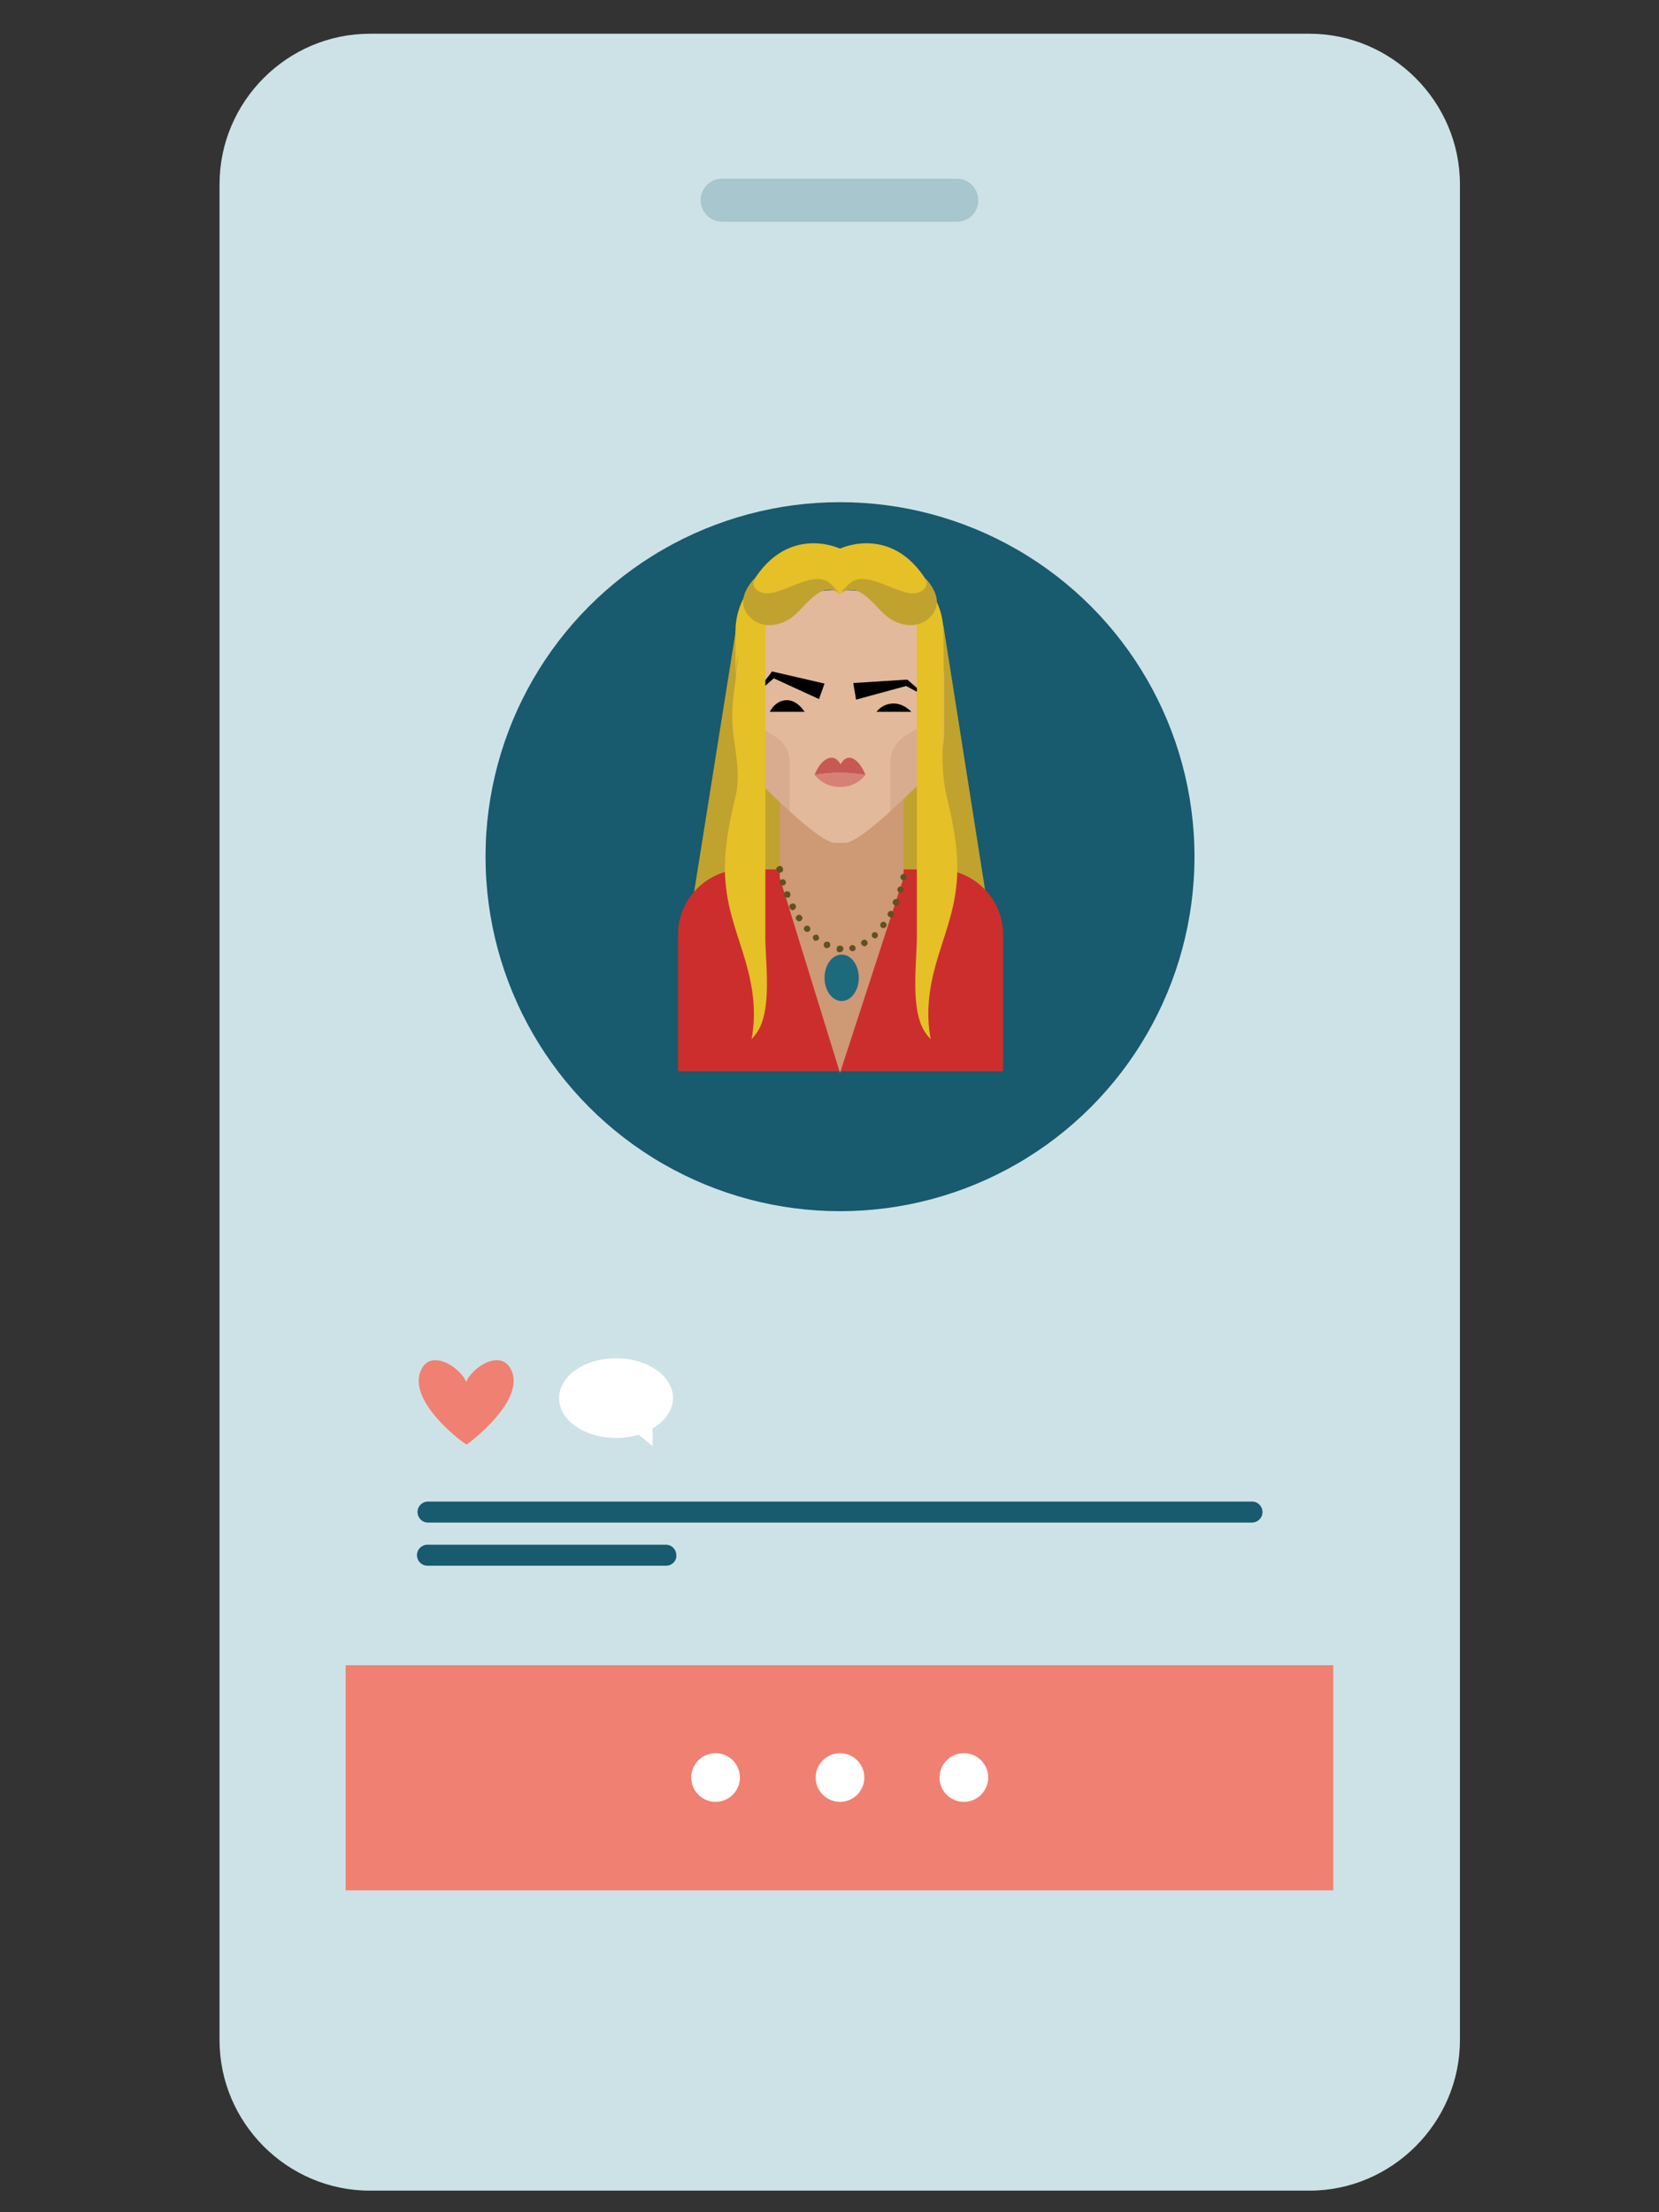 <?xml version="1.0" encoding="utf-8"?>
<!-- Generator: Adobe Illustrator 24.0.1, SVG Export Plug-In . SVG Version: 6.00 Build 0)  -->
<svg version="1.1" xmlns="http://www.w3.org/2000/svg" xmlns:xlink="http://www.w3.org/1999/xlink" x="0px" y="0px"
	 viewBox="0 0 300 400" style="enable-background:new 0 0 300 400;" xml:space="preserve">
<rect x="0" y="0" width="300" height="400" fill="#333333" stroke="none"/>
<style type="text/css">
	.st0{fill:#CDE2E7;}
	.st1{fill:#F08071;}
	.st2{fill:#A7C6CD;}
	.st3{fill:#FFFFFF;}
	.st4{fill:#185A6E;}
	.st5{fill:#C0A22F;}
	.st6{fill:#CC2E2E;}
	.st7{fill:#CE9975;}
	.st8{fill:#E2B99A;}
	.st9{fill:#E5C026;}
	.st10{fill:#C75955;}
	.st11{fill:#D78076;}
	.st12{fill:#D8AC8E;}
	.st13{fill:#1D6A7C;}
	.st14{fill:#605121;}
</style>
<g id="Layer_1">
	<path class="st0" d="M236.8,396.1H66.9c-15,0-27.2-12.3-27.2-27.2V33.3c0-14.9,12.2-27.2,27.2-27.2h169.9
		c14.9,0,27.2,12.3,27.2,27.2v335.6C264,383.8,251.7,396.1,236.8,396.1z"/>
	<rect x="62.5" y="301.1" class="st1" width="178.6" height="40.7"/>
	<path class="st2" d="M173,40.1h-42.4c-2.1,0-3.9-1.7-3.9-3.9l0,0c0-2.1,1.7-3.9,3.9-3.9H173c2.1,0,3.9,1.7,3.9,3.9l0,0
		C176.9,38.4,175.2,40.1,173,40.1z"/>
	<circle class="st3" cx="129.4" cy="321.4" r="4.4"/>
	<circle class="st3" cx="151.9" cy="321.4" r="4.4"/>
	<circle class="st3" cx="174.3" cy="321.4" r="4.4"/>
	<path class="st1" d="M92.4,247.6c-1.7-3.3-5.9-1.1-7.7,1.5c-0.1,0.2-0.3,0.5-0.4,0.8c-0.1-0.3-0.3-0.6-0.4-0.8
		c-1.8-2.6-6.1-4.8-7.7-1.5c-2.8,5.5,7.3,13.2,8.2,13.6C85.1,260.7,95.2,253.1,92.4,247.6z"/>
	<path class="st3" d="M121.7,252.8c0-4-4.6-7.2-10.3-7.2s-10.3,3.2-10.3,7.2s4.6,7.2,10.3,7.2c1.5,0,2.9-0.2,4.1-0.6l2.5,2.1v-3.2
		C120.2,257,121.7,255,121.7,252.8z"/>
	<path class="st4" d="M226.4,275.3h-149c-1.1,0-1.9-0.9-1.9-1.9l0,0c0-1.1,0.9-1.9,1.9-1.9h149c1.1,0,1.9,0.9,1.9,1.9l0,0
		C228.3,274.5,227.4,275.3,226.4,275.3z"/>
	<path class="st4" d="M120.5,283.1H77.3c-1.1,0-1.9-0.9-1.9-1.9l0,0c0-1.1,0.9-1.9,1.9-1.9h43.1c1.1,0,1.9,0.9,1.9,1.9l0,0
		C122.4,282.2,121.5,283.1,120.5,283.1z"/>
	<circle class="st4" cx="151.9" cy="154.9" r="64.1"/>
	<g>
		<polygon class="st5" points="133.2,113.1 124.7,166.4 147.1,166.4 143.9,113.1 		"/>
		<polygon class="st5" points="170.6,113.1 179,166.4 156.5,166.4 159.8,113.1 		"/>
		<path class="st6" d="M181.5,193.7h-58.9V169c0-6.5,5.3-11.8,11.8-11.8h35.2c6.5,0,11.8,5.3,11.8,11.8V193.7z"/>
		<polyline class="st7" points="141,157.8 141,137 163.4,137 163.4,158.7 151.9,194 141,158.7 141,157.8 		"/>
		<path class="st8" d="M170.7,132.7L170.7,132.7c0,2.5-0.8,4.9-2.4,6.9c0,0-3,3.1-6.4,6.2c-0.2,0.2-0.4,0.3-0.5,0.5
			c-0.1,0.1-0.3,0.3-0.4,0.4c0,0,0,0-0.1,0.1c-3.2,2.9-6.6,5.6-8.1,5.6H151c-1.5,0-4.9-2.7-8.1-5.6c0,0,0,0-0.1-0.1
			c0,0-0.1-0.1-0.1-0.1c-0.1-0.1-0.3-0.3-0.4-0.4c-3.6-3.3-6.8-6.6-6.8-6.6c-1.5-1.9-2.4-4.4-2.4-6.8v-10c0-10,8.1-16.1,18.1-16.1
			h1.4c9.6,0,17.5,5.6,18.1,15.1l0,1.9l0,5.1L170.7,132.7z"/>
		<path class="st9" d="M170.6,121.7c-0.5-9.5-8.4-15.1-18.1-15.1l-0.7,0.9l-0.9-0.9c-10,0-17.9,6.1-17.9,16.1v-8.6
			c0-8.2,8-14.9,16.3-14.9h5c8.2,0,16.2,6.7,16.3,14.9L170.6,121.7z"/>
		<g>
			<path d="M161.6,127.2c-1.3,0-2.4,0.6-3.1,1.5h6.3C163.9,127.8,162.8,127.2,161.6,127.2z"/>
			<path d="M142.3,126.6c-1.3,0-2.4,0.8-3.1,2.1h6.3C144.6,127.4,143.5,126.6,142.3,126.6z"/>
			<polygon points="154.3,123.5 163.8,122.9 164.1,122.9 164.2,123 167.9,126.2 163.6,123.9 164,124 154.8,126.5 			"/>
			<polygon points="148.1,126.4 139.6,122.5 140.2,122.4 135.9,126.2 139.4,121.7 139.6,121.4 140,121.5 149.1,123.6 			"/>
		</g>
		<g>
			<g>
				<path class="st10" d="M156.5,140.1c-3.7-0.5-5.6-0.5-9.2,0c0.7-1.8,1.9-3.1,3.1-3.1c0.7,0,1.2,0.5,1.6,1.2
					c0.4-0.7,0.9-1.2,1.6-1.2C154.6,137,155.8,138.3,156.5,140.1z"/>
				<path class="st11" d="M147.3,140.1c1.1,1.4,2.8,2.2,4.6,2.2c1.9,0,3.5-0.8,4.6-2.2C152.8,139.6,151,139.6,147.3,140.1z"/>
			</g>
		</g>
		<g>
			<path class="st12" d="M170.7,132.7c0,2.5-0.8,4.9-2.4,6.9c0,0-3,3.1-6.4,6.2c-0.2,0.2-0.4,0.3-0.5,0.5c-0.1,0.1-0.3,0.3-0.4,0.4
				V138c0-2,1-3.9,2.8-5l6.9-4.3L170.7,132.7z"/>
			<path class="st12" d="M142.8,138v8.7c0,0-0.1-0.1-0.1-0.1c-0.1-0.1-0.3-0.3-0.4-0.4c-3.6-3.3-6.8-6.6-6.8-6.6
				c-1.5-1.9-2.4-4.4-2.4-6.8v-4l6.9,4.3C141.8,134.1,142.8,135.9,142.8,138z"/>
		</g>
		<g>
			<path class="st9" d="M151.9,99.2c0,0-10.8-5.2-17.1,8.5l13.8-4.4L151.9,99.2z"/>
			<path class="st9" d="M151.9,99.2c0,0,10.8-5.2,17.1,8.5l-13.8-4.4L151.9,99.2z"/>
		</g>
		<path class="st9" d="M166.8,185.8c0.4,0.8,0.9,1.5,1.5,2.1c-0.9-4.7-0.3-9.2,1-13.8c1.3-4.5,3.1-8.9,3.6-13.6
			c0.7-5.5-0.4-11.1-1.7-16.5c-1.2-4.9-0.6-10.1-0.6-15.1c0-4.1,0-8.2,0-12.3c0-0.4-0.4-3.5-0.7-3.7l-4.1-1.6c0,0.2,0,0.4,0,0.5
			c0,11.8,0,21.6,0,33.3c0,7.9,0,15.8,0,23.6C165.9,173.1,164.6,181.2,166.8,185.8z"/>
		<path class="st9" d="M137.4,185.8c-0.4,0.8-0.9,1.5-1.5,2.1c0.9-4.7,0.3-9.2-1-13.8c-1.3-4.5-3.1-8.9-3.6-13.6
			c-0.7-5.5,0.4-11.1,1.7-16.5c1.2-4.9-0.6-9.5-0.6-14.5c0-4.1,1.2-8.8,1.2-12.9c0-0.4-0.4-2.3,0-2.5l4.8-2.8c0,0.2,0,4,0,4.2
			c0,11.8,0,17.9,0,29.7c0,7.9,0,15.8,0,23.6C138.3,173.1,139.6,181.2,137.4,185.8z"/>
		<g>
			<path class="st5" d="M157.5,104.9c2,0.5,3.9,1.5,5.9,2.1c1,0.3,2,0.5,3,0c1-0.4,1.5-1.6,0.9-2.5c1.3,1.4,2.5,3.4,2,5.2
				c-0.5,1.8-2.2,3.1-4,3.3c-1.8,0.2-3.7-0.5-5.1-1.7c-1.4-1.2-2.5-2.7-4-3.8c-1.4-1-2.9-1.4-4.2-0.1
				C153.5,105.3,154.5,104.2,157.5,104.9z"/>
			<path class="st5" d="M146.3,104.9c-2,0.5-3.9,1.5-5.9,2.1c-1,0.3-2,0.5-3,0c-1-0.4-1.5-1.6-0.9-2.5c-1.3,1.4-2.5,3.4-2,5.2
				c0.5,1.8,2.2,3.1,4,3.3c1.8,0.2,3.7-0.5,5.1-1.7c1.4-1.2,2.5-2.7,4-3.8c1.4-1,2.9-1.4,4.2-0.1
				C150.2,105.3,149.2,104.2,146.3,104.9z"/>
		</g>
		<ellipse class="st13" cx="152.2" cy="176.8" rx="3.1" ry="4.2"/>
		<g>
			<path class="st14" d="M151.8,172.2L151.8,172.2L151.8,172.2c-0.3,0-0.6-0.3-0.5-0.7l0,0c0-0.3,0.3-0.6,0.7-0.5l0,0
				c0.3,0,0.6,0.3,0.5,0.7l0,0C152.4,172,152.1,172.2,151.8,172.2L151.8,172.2C151.8,172.2,151.8,172.2,151.8,172.2z M153.6,171.6
				c-0.1-0.3,0.1-0.6,0.4-0.7l0,0c0.3-0.1,0.6,0.1,0.7,0.4l0,0c0.1,0.3-0.1,0.6-0.4,0.7l0,0c0,0-0.1,0-0.1,0l0,0
				C153.9,172,153.7,171.8,153.6,171.6z M149.3,171.4c-0.3-0.1-0.4-0.5-0.3-0.8l0,0c0.1-0.3,0.5-0.4,0.8-0.3l0,0
				c0.3,0.1,0.4,0.5,0.3,0.8l0,0c-0.1,0.2-0.3,0.3-0.5,0.3l0,0C149.5,171.5,149.4,171.5,149.3,171.4z M155.8,170.8
				c-0.2-0.3-0.1-0.6,0.2-0.8l0,0c0.3-0.2,0.6-0.1,0.8,0.2l0,0c0.2,0.3,0.1,0.6-0.2,0.8l0,0c-0.1,0.1-0.2,0.1-0.3,0.1l0,0
				C156.2,171.1,156,171,155.8,170.8z M147.2,170L147.2,170L147.2,170c-0.2-0.2-0.3-0.6-0.1-0.8l0,0c0.2-0.2,0.6-0.3,0.8-0.1l0,0
				c0.2,0.2,0.3,0.6,0.1,0.8l0,0c-0.1,0.1-0.3,0.2-0.5,0.2l0,0C147.5,170.2,147.3,170.1,147.2,170z M157.8,169.5
				c-0.2-0.2-0.2-0.6,0-0.8l0,0c0.2-0.2,0.6-0.2,0.8,0l0,0c0.2,0.2,0.2,0.6,0,0.8l0,0c-0.1,0.1-0.3,0.2-0.4,0.2l0,0
				C158.1,169.6,157.9,169.6,157.8,169.5z M145.5,168.3L145.5,168.3L145.5,168.3c-0.2-0.3-0.2-0.6,0.1-0.8l0,0
				c0.2-0.2,0.6-0.2,0.8,0.1h0c0.2,0.2,0.2,0.6-0.1,0.8l0,0c-0.1,0.1-0.2,0.1-0.4,0.1l0,0C145.8,168.5,145.6,168.4,145.5,168.3z
				 M159.4,167.7c-0.3-0.2-0.3-0.6-0.1-0.8l0,0c0.2-0.3,0.6-0.3,0.8-0.1l0,0c0.3,0.2,0.3,0.6,0.1,0.8l0,0l0,0l0,0
				c-0.1,0.2-0.3,0.2-0.5,0.2l0,0C159.6,167.9,159.5,167.8,159.4,167.7z M144,166.3L144,166.3L144,166.3c-0.2-0.3-0.1-0.6,0.2-0.8
				l0,0c0.3-0.2,0.6-0.1,0.8,0.2h0c0.2,0.3,0.1,0.6-0.2,0.8l0,0c-0.1,0.1-0.2,0.1-0.3,0.1l0,0C144.4,166.6,144.2,166.5,144,166.3z
				 M160.8,165.8c-0.3-0.2-0.4-0.5-0.2-0.8l0,0c0.2-0.3,0.5-0.4,0.8-0.2l0,0c0.3,0.2,0.4,0.5,0.2,0.8l0,0c0,0,0,0,0,0l0,0
				c-0.1,0.2-0.3,0.3-0.5,0.3l0,0C160.9,165.8,160.8,165.8,160.8,165.8z M142.8,164.2L142.8,164.2L142.8,164.2
				c-0.2-0.3,0-0.6,0.3-0.8l0,0c0.3-0.1,0.7,0,0.8,0.3l0,0c0.1,0.3,0,0.6-0.3,0.8l0,0c-0.1,0-0.2,0.1-0.3,0.1l0,0
				C143.1,164.5,142.9,164.4,142.8,164.2z M161.8,163.7c-0.3-0.1-0.5-0.5-0.3-0.8l0,0c0.1-0.3,0.5-0.4,0.8-0.3l0,0
				c0.3,0.1,0.5,0.5,0.3,0.8l0,0c-0.1,0.2-0.3,0.4-0.6,0.4l0,0C162,163.7,161.9,163.7,161.8,163.7z M141.8,162
				c-0.1-0.3,0-0.6,0.3-0.8l0,0c0.3-0.1,0.7,0,0.8,0.3l0,0c0.1,0.3,0,0.7-0.3,0.8l0,0c-0.1,0-0.1,0-0.2,0l0,0
				C142.2,162.3,141.9,162.2,141.8,162z M162.7,161.4c-0.3-0.1-0.5-0.4-0.4-0.7l0,0c0.1-0.3,0.4-0.5,0.7-0.4l0,0
				c0.3,0.1,0.5,0.4,0.4,0.7l0,0c-0.1,0.3-0.3,0.4-0.6,0.4l0,0C162.8,161.5,162.7,161.5,162.7,161.4z M141,159.7
				c-0.1-0.3,0.1-0.6,0.4-0.7l0,0c0.3-0.1,0.6,0.1,0.7,0.4l0,0c0.1,0.3-0.1,0.6-0.4,0.7l0,0c-0.1,0-0.1,0-0.2,0l0,0
				C141.3,160.1,141.1,159.9,141,159.7z M163.3,159.2c-0.3-0.1-0.5-0.4-0.5-0.7l0,0c0.1-0.3,0.4-0.5,0.7-0.5l0,0
				c0.3,0.1,0.5,0.4,0.5,0.7l0,0c0,0,0,0,0,0l0,0c-0.1,0.3-0.3,0.5-0.6,0.5l0,0C163.4,159.2,163.4,159.2,163.3,159.2z M140.4,157.3
				L140.4,157.3L140.4,157.3c-0.1-0.3,0.1-0.6,0.5-0.7l0,0c0.3-0.1,0.6,0.1,0.7,0.5h0c0.1,0.3-0.1,0.6-0.5,0.7l0,0c0,0-0.1,0-0.1,0
				l0,0C140.7,157.8,140.5,157.6,140.4,157.3z"/>
		</g>
	</g>
</g>
<g id="Layer_2">
</g>
</svg>
